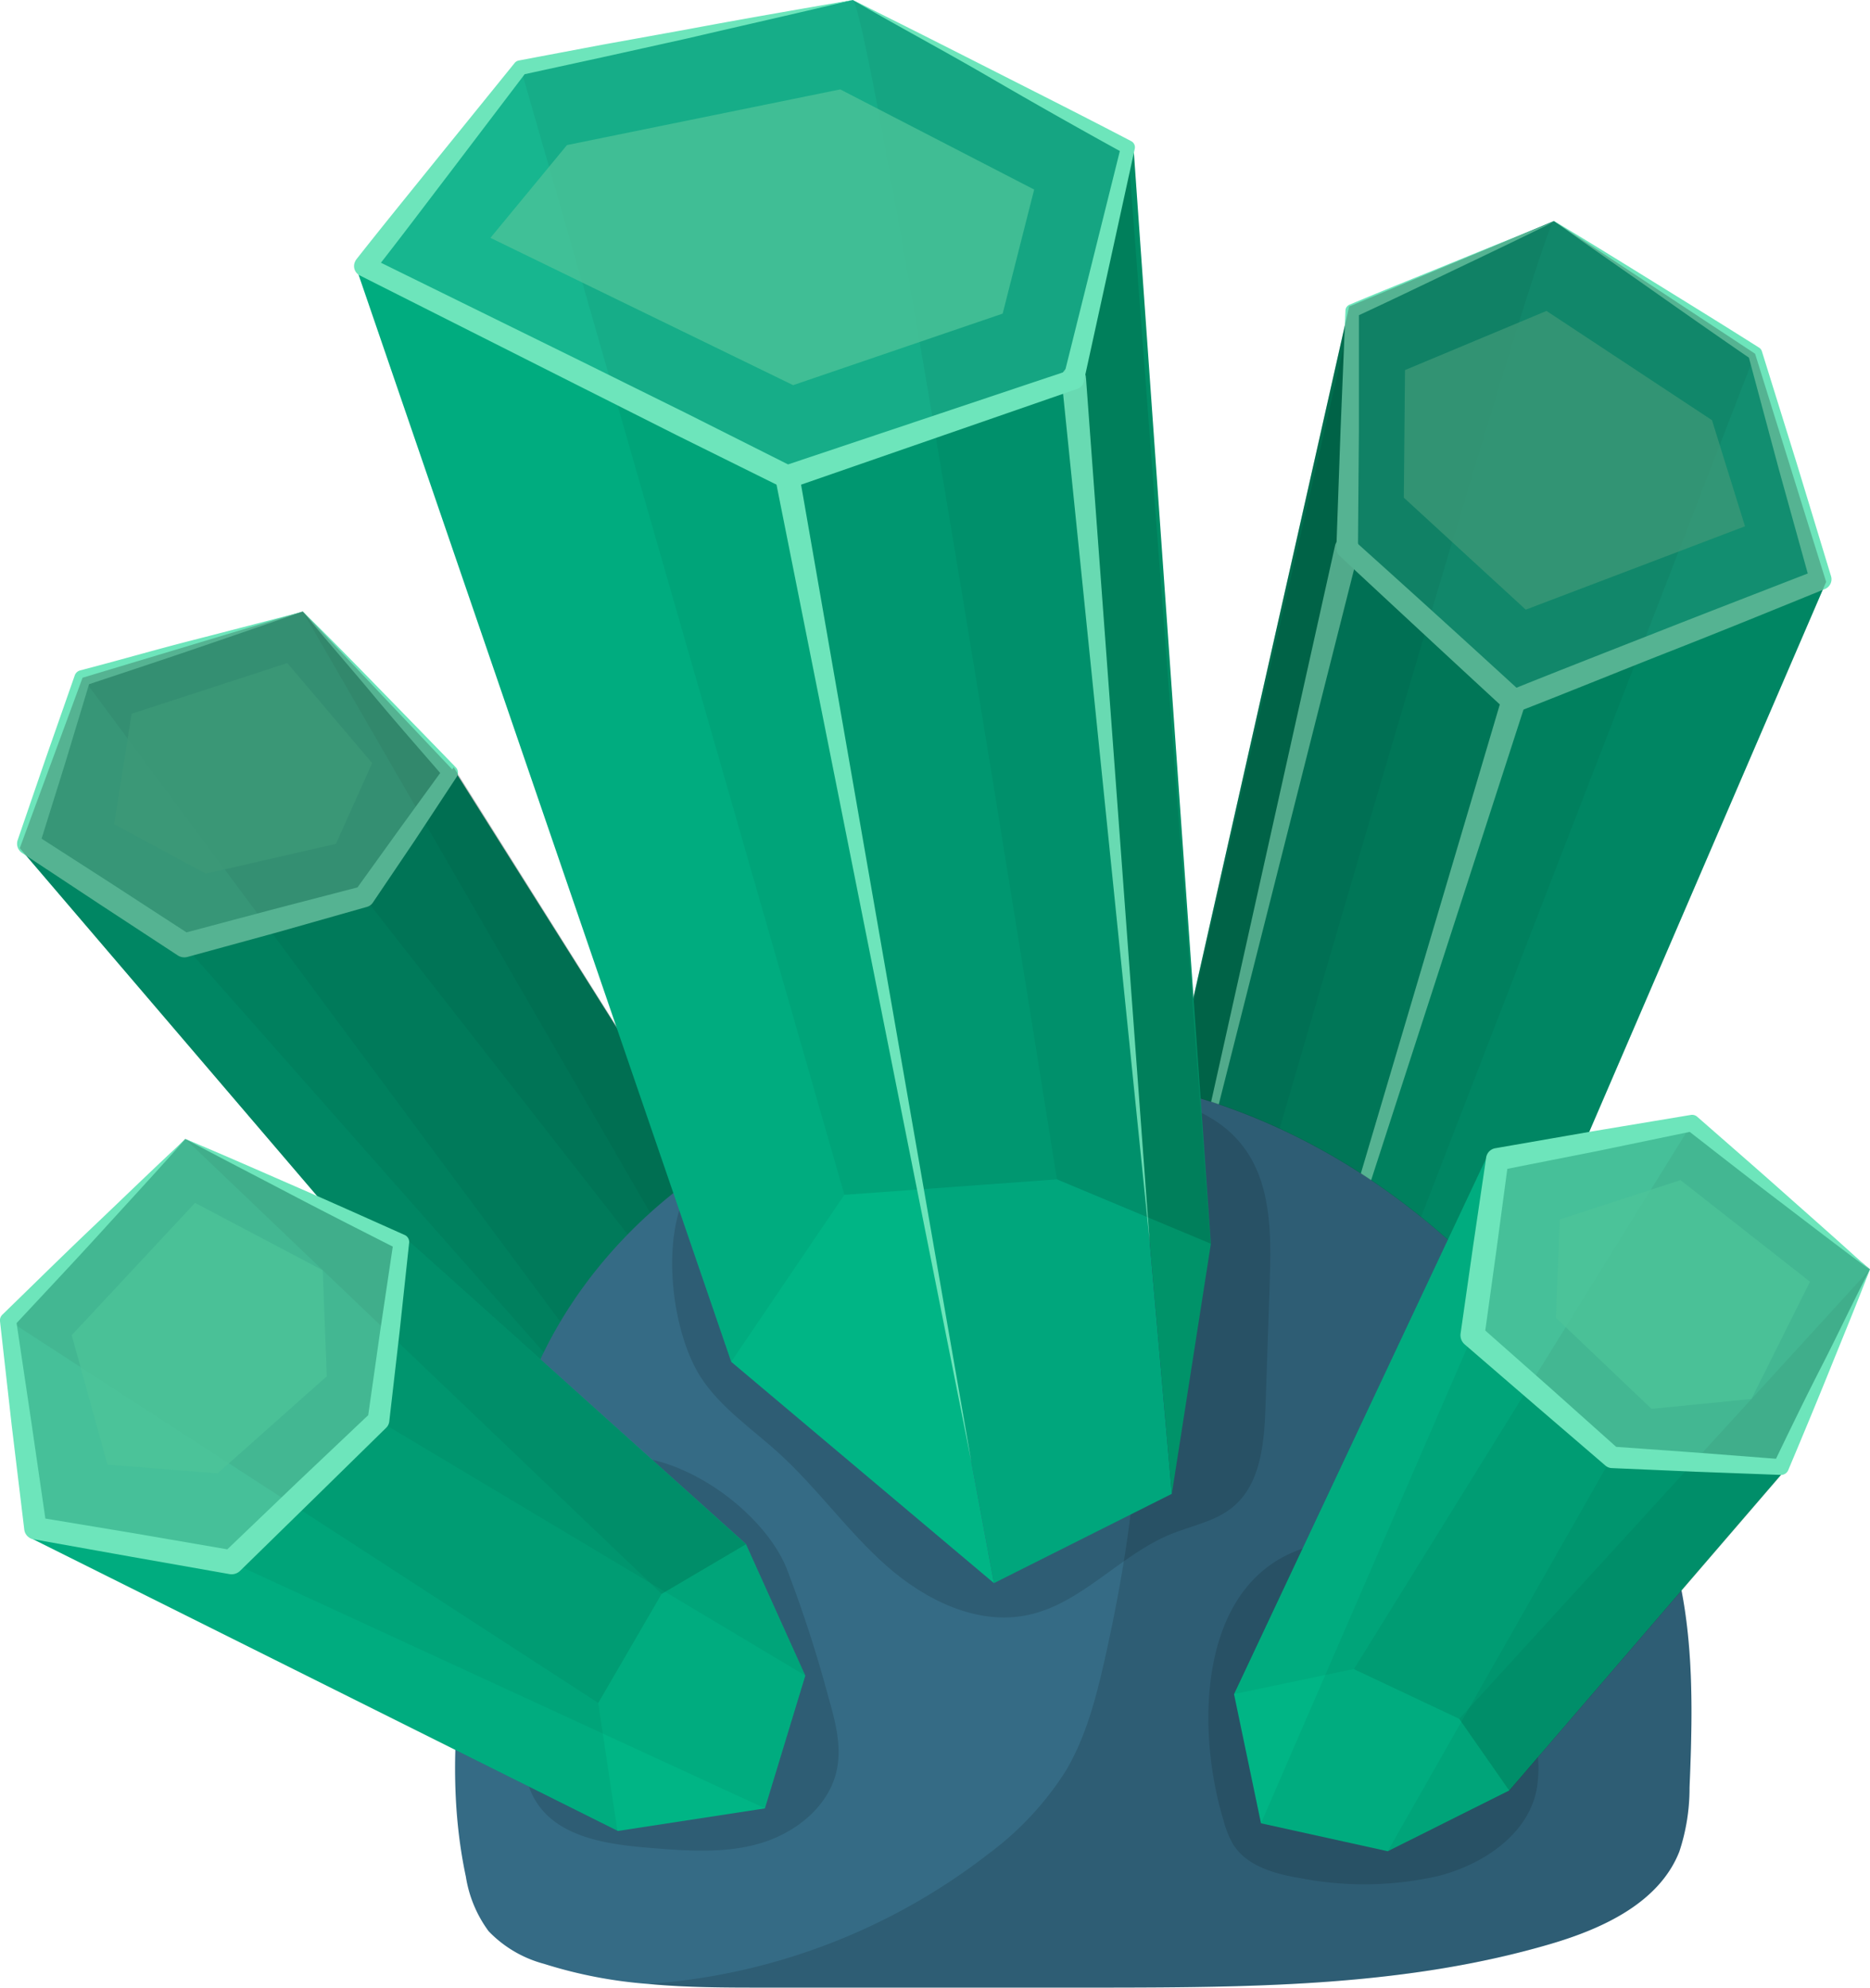 <svg xmlns="http://www.w3.org/2000/svg" viewBox="0 0 194.8 207">
  <defs>
    <style>
      .cls-1{fill:#18bf96;}
      .cls-2{fill:#00a67c;}
      .cls-3{fill:#00b585;}
      .cls-4{fill:#009369;}
      .cls-5{fill:#010101;opacity:0.05;}
      .cls-6{fill:#6de5bb;}
      .cls-7{fill:#4dc499;}
      .cls-7{opacity:0.77;}
      .cls-8{fill:#49c9a1;}
      .cls-9{opacity:0.22;}
      .cls-12{fill:#020202;}
      .cls-11{fill:#356b85;}
      .cls-12{opacity:0.13;}
    </style>
  </defs>
  <title>rock--green</title>
  <path class="cls-1" d="M140.54 31.92l-.22 25.12 17.36 15.94 32.55-12.38-7.4-23.76-20.96-13.82-21.33 8.9z"/>
  <path class="cls-2" d="M140.32 57.04l-26.52 111.5 10.27 12.81 33.61-108.37-17.36-15.94z"/>
  <path class="cls-3" d="M124.07 181.35l21.49-17.07L190.23 60.6l-32.55 12.38-21.65 69.79-8.3 26.77-3.66 11.81z"/>
  <path class="cls-4" d="M115.68 142.24l-1.88 26.3 5.98-25.14.6-2.54 19.94-83.82.22-25.12-24.86 110.32z"/>
  <path class="cls-5" d="M115.68 142.24l4.7-1.38 6.72-1.96 8.93 3.87 4.98 2.14 4.55 19.37L190.23 60.6l-7.4-23.76-20.96-13.82-21.33 8.9-24.86 110.32z"/>
  <path class="cls-5" d="M141.01 144.91l41.82-108.07-20.96-13.82-21.01 9.27-25.18 109.95 11.42-3.34 13.91 6.01z"/>
  <path class="cls-6" d="M158.88 73.36l-31.15 96.18 28.73-96.93a1.27 1.27 0 1 1 2.43.72zM141.55 57.33l-21.77 86.07 19.31-86.65a1.27 1.27 0 0 1 2.47.55z"/>
  <path class="cls-5" d="M161.87 23c-1.47.65-34.77 115.89-34.77 115.89l-11.43 3.34 25.19-110z"/>
  <path class="cls-6" d="M161.87 23c3.59 2.15 7.15 4.36 10.71 6.56s7.12 4.4 10.66 6.64a.7.7 0 0 1 .3.39l3.63 11.67L190.74 60a1.1 1.1 0 0 1-.63 1.34c-5.31 2.16-10.62 4.33-16 6.44s-10.65 4.27-16 6.35a1.25 1.25 0 0 1-1.3-.24q-8.67-8-17.26-16a1.08 1.08 0 0 1-.34-.82l.44-12.37.51-12.37a.68.68 0 0 1 .42-.6c3.53-1.49 7.09-2.9 10.63-4.35s7.09-2.89 10.66-4.28c-3.43 1.7-6.89 3.35-10.35 5s-6.9 3.32-10.38 4.92l.42-.62v12.38l-.1 12.38-.36-.84q8.77 7.87 17.45 15.83l-1.3-.24c5.32-2.14 10.66-4.22 16-6.32s10.69-4.16 16-6.23l-.66 1.35-3.27-11.78-3.2-11.93.3.41c-3.45-2.37-6.88-4.77-10.3-7.18s-6.86-4.76-10.25-7.23z"/>
  <path class="cls-7" d="M181.78 54.81l-3.44-11.05-17.24-11.38-14.74 6.16-.12 13.29 12.7 11.66 22.84-8.68z"/>
  <path class="cls-3" d="M89.63 159.55l-8.79 8.68L66.76 164 2.06 88.33l45.58-7.64 41.77 66.23z"/>
  <path class="cls-8" d="M47.64 80.69L37.91 93.4l-18.72 5.05L2.06 88.33 8.6 70.58l22.94-6.9 16.1 17.01z"/>
  <path class="cls-5" d="M89.41 146.94l-9.51.43-9.9 5.91L66.76 164 2.06 88.33 8.6 70.58l22.94-6.9 16.1 17 41.77 66.23v.03z"/>
  <path class="cls-5" d="M8.6 70.58l61.37 82.7 9.93-5.91 9.51-.43-41.77-66.25-16.1-17.01-22.94 6.9z"/>
  <path class="cls-5" d="M31.54 63.68l48.36 83.69 9.51-.43-41.77-66.25-16.1-17.01z"/>
  <path class="cls-5" d="M37.91 93.4l-18.72 5.05 61.65 69.78 8.79-8.67-.22-12.62-41.77-66.25-9.73 12.71z"/>
  <path class="cls-5" d="M37.91 93.4l51.72 66.16-.22-12.62-42.14-67.03-9.36 13.49z"/>
  <path class="cls-6" d="M31.54 63.68c2.72 2.65 5.37 5.37 8 8.07s5.3 5.43 7.94 8.16a.8.8 0 0 1 .09 1l-4.34 6.59-4.39 6.5a1.08 1.08 0 0 1-.6.44l-9.37 2.66-9.35 2.56a1.26 1.26 0 0 1-1-.16l-8.12-5.32-8.1-5.35a1.16 1.16 0 0 1-.46-1.34l2.95-8.59 3-8.57a.81.81 0 0 1 .55-.51c3.86-1 7.7-2.12 11.57-3.11s7.73-2 11.61-3C27.78 65 24 66.31 20.21 67.6s-7.58 2.54-11.37 3.8l.56-.55-2.63 8.69-2.71 8.67-.47-1.35 8.16 5.25 8.14 5.29-1-.16 9.37-2.49 9.38-2.44-.64.44 4.6-6.39L46.22 80l.07 1c-2.48-2.87-5-5.72-7.42-8.63s-4.93-5.75-7.33-8.69z"/>
  <path class="cls-7" d="M13.71 74.33l-1.83 11.51 9.55 5.15L35 87.88l3.77-8.41-8.84-10.42-16.22 5.28z"/>
  <g class="cls-9">
    <path class="cls-10" d="M182.83 36.84l-20.96-13.82-21.33 8.9-24.86 110.32-1.88 26.3 5.98-25.14.6-2.53-6.58 27.67 10.27 12.81.96-3.1-.96 3.1 21.49-17.07L190.23 60.6l-7.4-23.76zM89.41 146.91l-3.15-5-39-62-.15.22-15.57-16.45-22.94 6.9-6.54 17.75L66.76 164l14.08 4.21 8.79-8.68-.21-12.62h-.01z"/>
  </g>
  <path class="cls-11" d="M176 186.17a21 21 0 0 1-1.06 6.65c-2.08 5.3-7.91 8-13.36 9.61-14.83 4.37-30.52 4.54-46 4.56h-36c-4 0-8.06 0-12.05-.38a47.75 47.75 0 0 1-10.85-2.09 12.43 12.43 0 0 1-5.78-3.4 12.93 12.93 0 0 1-2.37-5.68c-2.48-11.63-.44-23.72 2.09-35.34 1.46-6.73 3.12-13.48 6.2-19.63 6.18-12.27 17.75-21.36 30.75-25.58a62.58 62.58 0 0 1 25.34-2.89c17.07 1.6 32.73 10.37 44.76 24 6.4 7.27 12.9 14.84 16 24 2.87 8.31 2.7 17.36 2.33 26.17z"/>
  <path class="cls-12" d="M176 186.17a21 21 0 0 1-1.06 6.65c-2.08 5.3-7.91 8-13.36 9.61-14.83 4.37-30.52 4.54-46 4.56h-36c-4 0-8.06 0-12.05-.38A65.24 65.24 0 0 0 103.05 193a32.14 32.14 0 0 0 8-8.62c2.15-3.64 3.19-7.81 4.11-11.92 4.11-18.46 6.07-39-3.76-55.2l1.52-5.3c17.07 1.6 32.73 10.37 44.76 24 6.4 7.27 12.9 14.84 16 24 2.86 8.35 2.69 17.4 2.32 26.21z"/>
  <path class="cls-12" d="M73 143.43c2.08 3.19 5.35 5.37 8.16 7.93 4 3.64 7.14 8.13 11.18 11.7s9.45 6.25 14.74 5.13c5.61-1.19 9.57-6.25 14.88-8.42 2.19-.89 4.64-1.32 6.46-2.82 2.92-2.4 3.28-6.67 3.41-10.46l.44-13c.17-5 .19-10.49-3-14.38-3.36-4.15-9.21-5.13-14.52-5.64-7.46-.72-15-1.1-22.42.15-6.35 1.08-15.9 3.89-20.05 9.3-3.68 4.93-2.46 15.59.72 20.51z"/>
  <path class="cls-1" d="M118.06 15.09l-6.2 24.4-29.83 10.19-44.95-21.86L54.22 7.04 88.83 0l29.23 15.09z"/>
  <path class="cls-2" d="M111.86 39.5l10.21 116.07-18.53 9.3L82.03 49.68l29.83-10.18z"/>
  <path class="cls-3" d="M103.54 164.87l-27.37-23.05-39.09-114 44.95 21.86 13.85 74.18 5.32 28.46 2.34 12.55z"/>
  <path class="cls-4" d="M126.14 129.52l-4.07 26.05-2.3-26.17-.23-2.64-7.68-87.27 6.2-24.4 8.08 114.43z"/>
  <path class="cls-5" d="M126.14 129.52l-6.6-2.76-9.44-3.94-14.22 1.04-7.92.57-11.79 17.39-39.09-114L54.22 7.04 88.83 0l29.23 15.09 8.08 114.43z"/>
  <path class="cls-5" d="M87.96 124.43L54.22 7.04 88.83 0l28.67 15.35 8.64 114.17-16.04-6.7-22.14 1.61z"/>
  <path class="cls-6" d="M83.27 49.45l17.93 102.86L80.78 49.92a1.27 1.27 0 1 1 2.49-.5zM113.13 39.39l6.64 90-9.17-89.78a1.27 1.27 0 1 1 2.52-.26z"/>
  <path class="cls-5" d="M88.83 0c2 1.08 21.27 122.82 21.27 122.82l16 6.7-8.6-114.17z"/>
  <path class="cls-6" d="M88.83 0C83.1 1.37 77.36 2.66 71.61 4L63 5.91l-8.63 1.88.45-.28L46.85 18c-2.66 3.48-5.3 7-8 10.42l-.37-1.65 22.06 10.85 11 5.44 11 5.53-.94-.06 29.88-10-.7.77 6-24.07.37.77c-4.75-2.61-9.47-5.28-14.15-8s-9.48-5.28-14.17-8c4.86 2.4 9.7 4.85 14.53 7.3s9.68 4.89 14.48 7.4a.72.72 0 0 1 .37.79l-5.31 24.25a1 1 0 0 1-.68.76l-29.8 10.33a1.2 1.2 0 0 1-.93-.06l-11-5.45-11-5.54-22-11.09a1.09 1.09 0 0 1-.49-1.47 1.21 1.21 0 0 1 .13-.22c2.71-3.44 5.48-6.84 8.23-10.25l8.25-10.19a.74.74 0 0 1 .44-.26l8.68-1.64 8.69-1.57C77.23 2 83 1 88.83 0z"/>
  <path class="cls-7" d="M51.09 24.77l7.97-9.66 28.47-5.8 20.2 10.43-3.28 12.92-21.83 7.45-31.53-15.34z"/>
  <path class="cls-12" d="M81.94 163.33a134.18 134.18 0 0 1 4.33 13.31c.71 2.49 1.43 5.1.91 7.64-.78 3.82-4.29 6.6-8 7.69s-7.73.78-11.61.46c-4.45-.36-9.58-1.13-11.84-5-1.19-2-1.28-4.52-1.18-6.88.24-6 1.06-12 1.26-18 .13-4 .68-7.75 4.63-9.82 7.48-3.92 18.75 3.79 21.5 10.6zM127.44 189.53a10.39 10.39 0 0 0 1 2.52c1.42 2.28 4.32 3.1 7 3.54a34.81 34.81 0 0 0 14.43-.23c4.59-1.19 9.2-4.23 10.18-8.87a13 13 0 0 0 .08-4.2c-1.13-9.39-10.25-22.93-21.13-21.73-14.26 1.57-14.65 18.8-11.56 28.97z"/>
  <path class="cls-3" d="M83.89 174.5l-4.21 13.83-15.32 2.35-61.29-30.57 39.53-30.87 35.1 31.55z"/>
  <path class="cls-8" d="M42.6 129.24l-3.19 18.69-15.32 14.77-21.02-2.59-2.22-22.63 18.45-18.87 23.3 10.63z"/>
  <path class="cls-5" d="M77.71 160.82L68.92 166l-6.6 11.36 2 13.33-61.25-30.58-2.22-22.63 18.45-18.87 23.3 10.63 35.1 31.55z"/>
  <path class="cls-5" d="M.85 137.48l61.47 39.87 6.6-11.36 8.79-5.17-35.11-31.58-23.3-10.63L.85 137.48z"/>
  <path class="cls-5" d="M19.3 118.61l49.62 47.38 8.79-5.17-35.11-31.58-23.3-10.63z"/>
  <path class="cls-5" d="M39.41 147.93L24.09 162.7l55.59 25.62 4.21-13.82-6.18-13.68-35.11-31.58-3.19 18.69z"/>
  <path class="cls-5" d="M39.41 147.93l44.48 26.57-6.18-13.68-35.83-32.25-2.47 19.36z"/>
  <path class="cls-6" d="M19.3 118.61c3.84 1.6 7.64 3.28 11.45 4.94s7.6 3.36 11.4 5.06a.8.8 0 0 1 .47.82l-1 9.31-1.07 9.3a1.08 1.08 0 0 1-.32.65l-7.6 7.45L25 163.6a1.27 1.27 0 0 1-1.09.33l-10.2-1.8-10.23-1.83a1.16 1.16 0 0 1-.95-1l-1.31-10.85L0 137.59a.81.81 0 0 1 .24-.67c3.16-3.07 6.29-6.16 9.48-9.19s6.34-6.1 9.58-9.09c-2.92 3.3-5.91 6.53-8.87 9.78s-6 6.46-9 9.69l.24-.71 1.61 10.8L4.85 159l-1-1 10.25 1.7 10.21 1.76-1.09.33 7.69-7.36 7.73-7.32-.34.67 1.32-9.27 1.38-9.26.46.85c-3.7-1.88-7.42-3.76-11.1-5.69s-7.36-3.82-11.06-5.8z"/>
  <path class="cls-7" d="M7.47 139.05l3.72 13.48 11.48.91 11.37-10.11-.42-11.04-13.3-7.02-12.85 13.78z"/>
  <path class="cls-3" d="M144.56 192.79l-13.2-2.91-2.81-13.45L155 120.24l30.63 33.23-28.42 33z"/>
  <path class="cls-8" d="M185.67 153.47l-17.76-1.72-14.51-12.71 1.64-18.8 21.25-3.31 18.51 15.25-9.13 21.29z"/>
  <path class="cls-5" d="M157.23 186.49L152 179l-11-5.18-12.49 2.61L155 120.24l21.25-3.31 18.51 15.24-9.13 21.3-28.42 33z"/>
  <path class="cls-5" d="M176.29 116.93l-35.25 56.89 10.97 5.18 5.22 7.49 28.44-33.02 9.13-21.29-18.51-15.25z"/>
  <path class="cls-5" d="M194.8 132.18L152.01 179l5.22 7.49 28.44-33.02 9.13-21.29z"/>
  <path class="cls-5" d="M167.91 151.75l-14.51-12.71-22.04 50.84 13.2 2.91 12.67-6.3 28.44-33.02-17.76-1.72z"/>
  <path class="cls-5" d="M167.91 151.75l-23.35 41.04 12.67-6.3 29.04-33.7-18.36-1.04z"/>
  <path class="cls-6" d="M194.8 132.18c-1.35 3.52-2.79 7-4.2 10.49s-2.87 7-4.32 10.44a.8.8 0 0 1-.76.49l-8.81-.33-8.81-.38a1.08 1.08 0 0 1-.66-.26l-7.32-6.29-7.35-6.34a1.27 1.27 0 0 1-.42-1.12l1.31-9.15 1.35-9.15a1.16 1.16 0 0 1 .95-1l10.18-1.77 10.2-1.7a.81.81 0 0 1 .66.19c3 2.63 6 5.23 9 7.9s6 5.29 8.94 8c-3.22-2.37-6.39-4.82-9.57-7.24s-6.33-4.89-9.48-7.34l.7.18-10.12 2.1-10.14 2 1-1-1.23 9.17-1.27 9.16-.42-1.12 7.23 6.39 7.2 6.43-.68-.28 8.8.63 8.79.68-.8.49c1.64-3.39 3.27-6.78 5-10.15s3.31-6.78 5.05-10.12z"/>
  <path class="cls-7" d="M175.06 122.9l-12.57 4.09-.42 10.24 9.97 9.49 10.41-1.03 6.1-12.21-13.49-10.58z"/>
</svg>
